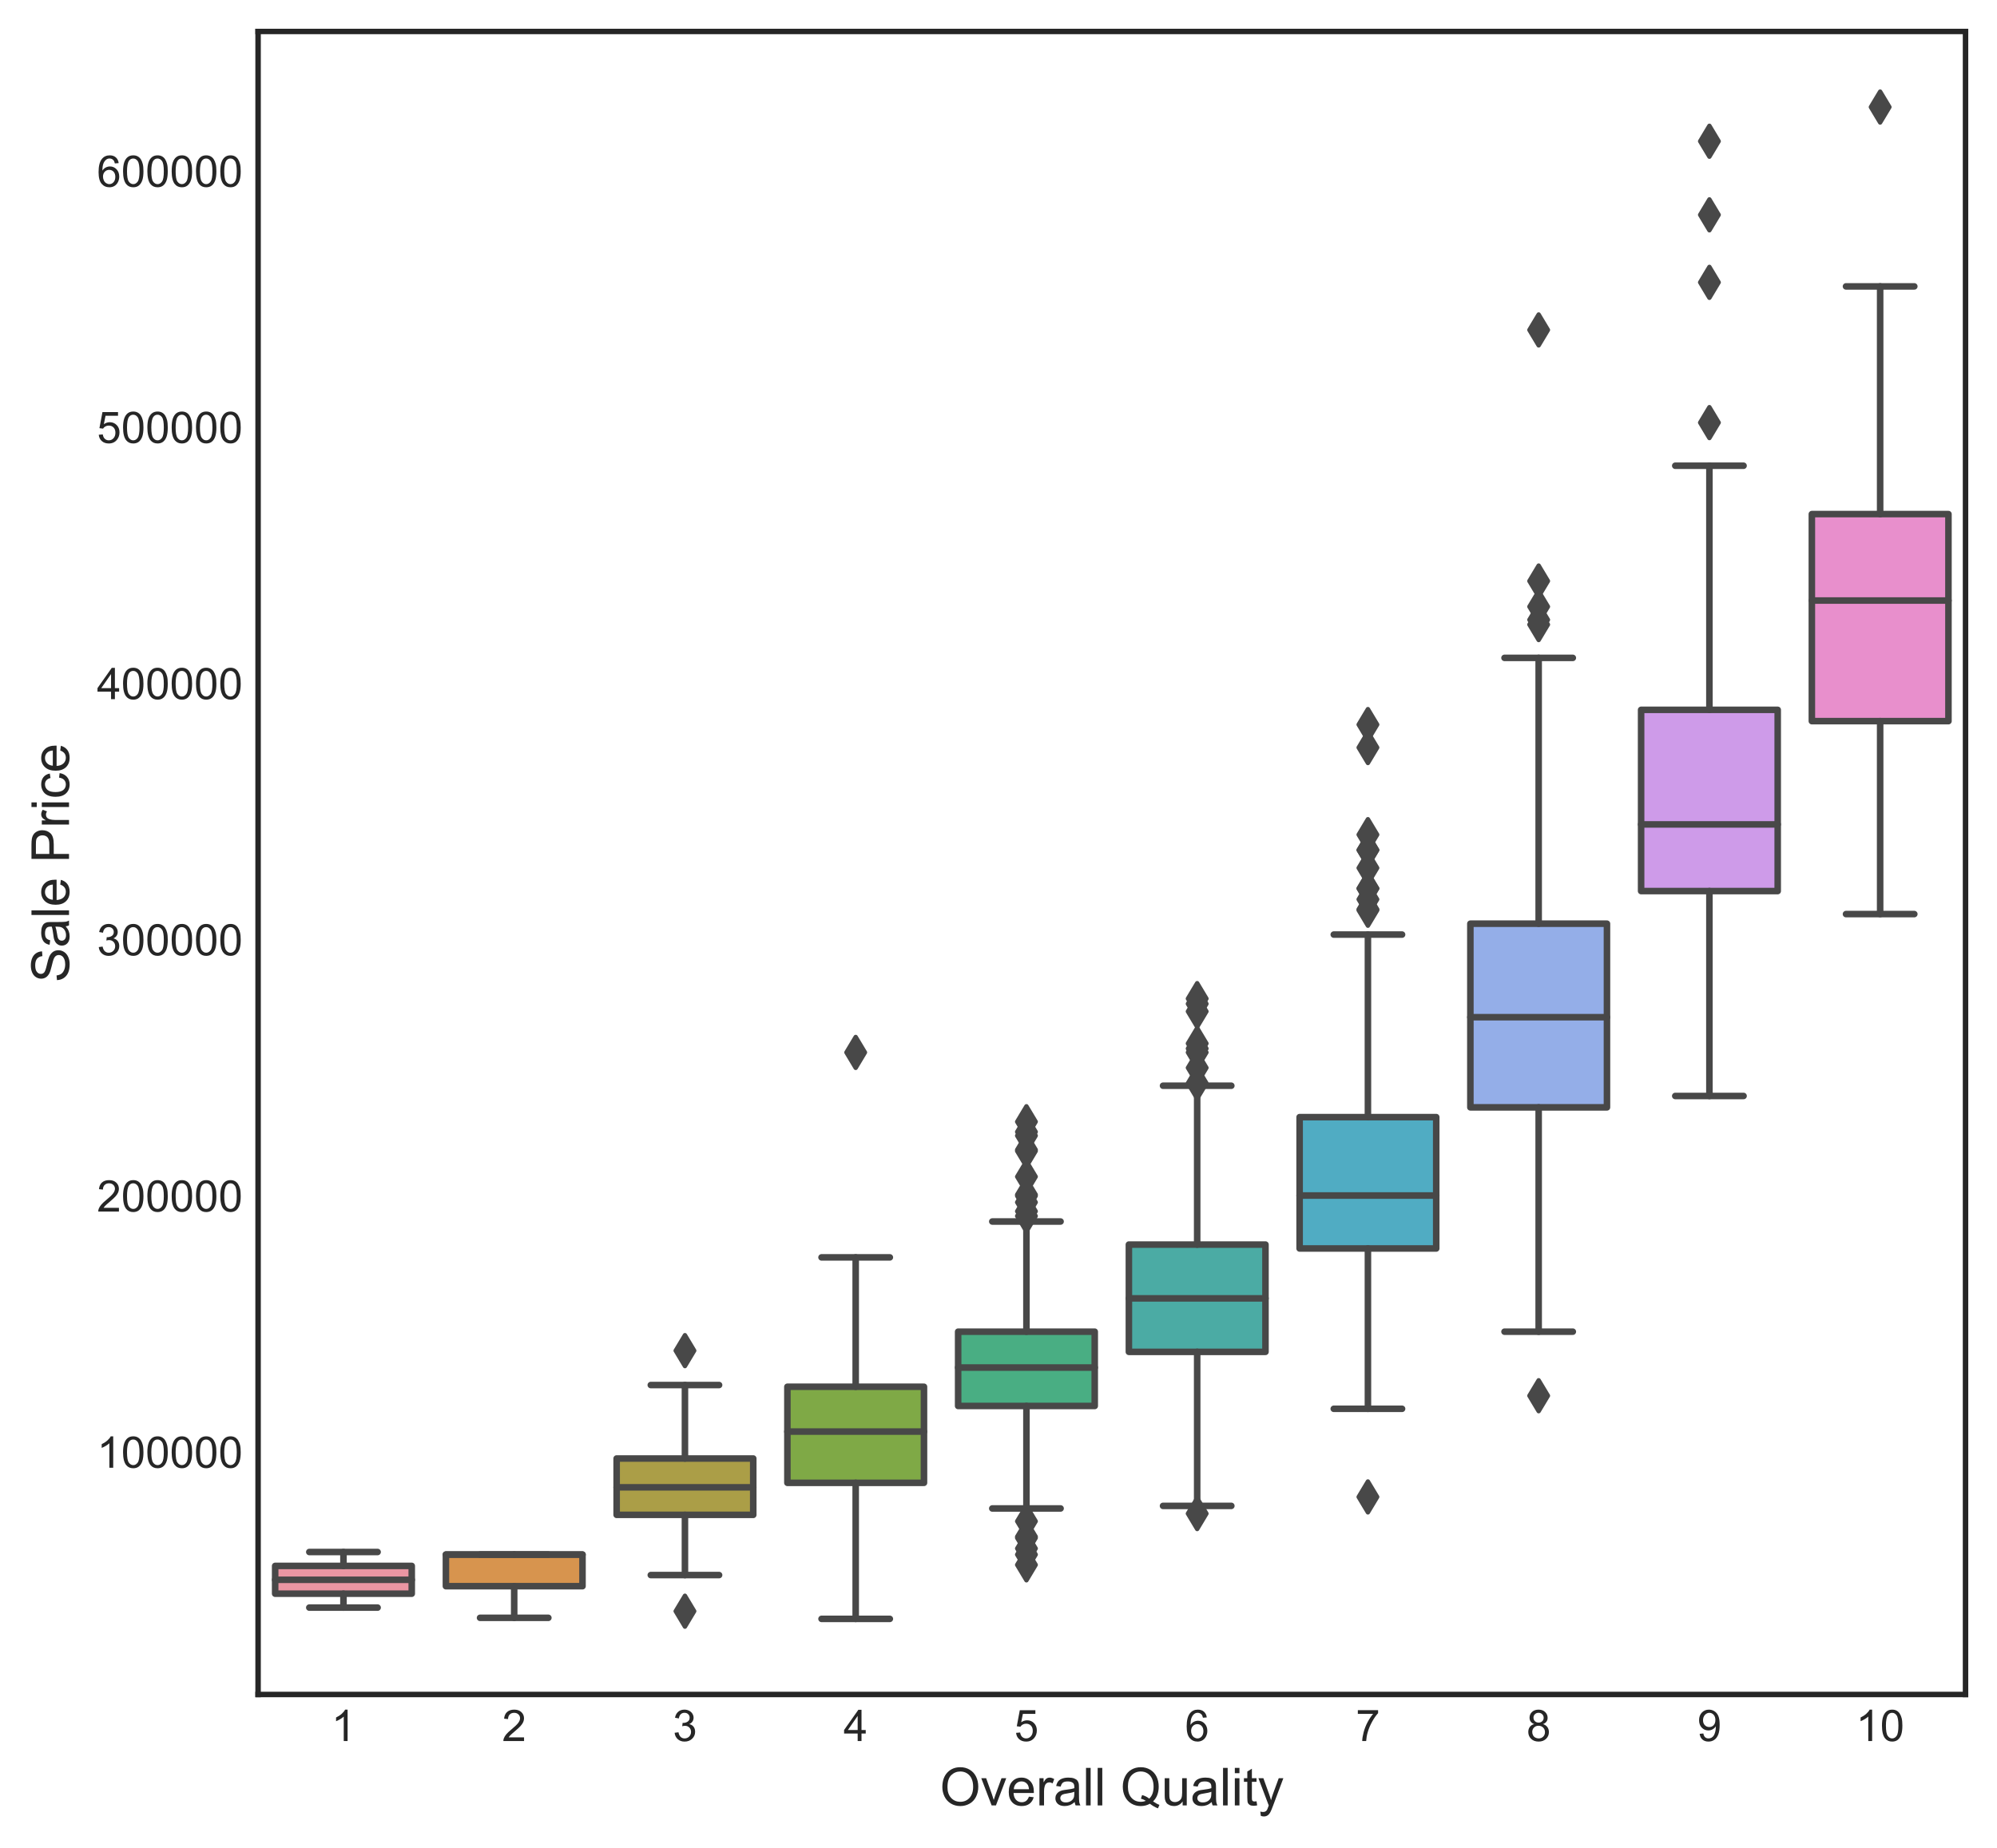 <?xml version="1.0" encoding="utf-8" standalone="no"?>
<!DOCTYPE svg PUBLIC "-//W3C//DTD SVG 1.1//EN"
  "http://www.w3.org/Graphics/SVG/1.1/DTD/svg11.dtd">
<!-- Created with matplotlib (https://matplotlib.org/) -->
<svg height="422.834pt" version="1.1" viewBox="0 0 456.84 422.834" width="456.84pt" xmlns="http://www.w3.org/2000/svg" xmlns:xlink="http://www.w3.org/1999/xlink">
 <defs>
  <style type="text/css">
*{stroke-linecap:butt;stroke-linejoin:round;}
  </style>
 </defs>
 <g id="figure_1">
  <g id="patch_1">
   <path d="M 0 422.834 
L 456.84 422.834 
L 456.84 0 
L 0 0 
z
" style="fill:#ffffff;"/>
  </g>
  <g id="axes_1">
   <g id="patch_2">
    <path d="M 59.04 387.72 
L 449.64 387.72 
L 449.64 7.2 
L 59.04 7.2 
z
" style="fill:#ffffff;"/>
   </g>
   <g id="matplotlib.axis_1">
    <g id="xtick_1">
     <g id="line2d_1"/>
     <g id="text_1">
      <!-- 1 -->
      <defs>
       <path d="M 37.25 0 
L 28.469 0 
L 28.469 56 
Q 25.297 52.984 20.141 49.953 
Q 14.984 46.922 10.891 45.406 
L 10.891 53.906 
Q 18.266 57.375 23.781 62.297 
Q 29.297 67.234 31.594 71.875 
L 37.25 71.875 
z
" id="ArialMT-49"/>
      </defs>
      <g style="fill:#262626;" transform="translate(75.79 398.378)scale(0.1 -0.1)">
       <use xlink:href="#ArialMT-49"/>
      </g>
     </g>
    </g>
    <g id="xtick_2">
     <g id="line2d_2"/>
     <g id="text_2">
      <!-- 2 -->
      <defs>
       <path d="M 50.344 8.453 
L 50.344 0 
L 3.031 0 
Q 2.938 3.172 4.047 6.109 
Q 5.859 10.938 9.828 15.625 
Q 13.812 20.312 21.344 26.469 
Q 33.016 36.031 37.109 41.625 
Q 41.219 47.219 41.219 52.203 
Q 41.219 57.422 37.469 61 
Q 33.734 64.594 27.734 64.594 
Q 21.391 64.594 17.578 60.781 
Q 13.766 56.984 13.719 50.25 
L 4.688 51.172 
Q 5.609 61.281 11.656 66.578 
Q 17.719 71.875 27.938 71.875 
Q 38.234 71.875 44.234 66.156 
Q 50.25 60.453 50.25 52 
Q 50.25 47.703 48.484 43.547 
Q 46.734 39.406 42.656 34.812 
Q 38.578 30.219 29.109 22.219 
Q 21.188 15.578 18.938 13.203 
Q 16.703 10.844 15.234 8.453 
z
" id="ArialMT-50"/>
      </defs>
      <g style="fill:#262626;" transform="translate(114.85 398.378)scale(0.1 -0.1)">
       <use xlink:href="#ArialMT-50"/>
      </g>
     </g>
    </g>
    <g id="xtick_3">
     <g id="line2d_3"/>
     <g id="text_3">
      <!-- 3 -->
      <defs>
       <path d="M 4.203 18.891 
L 12.984 20.062 
Q 14.5 12.594 18.141 9.297 
Q 21.781 6 27 6 
Q 33.203 6 37.469 10.297 
Q 41.75 14.594 41.75 20.953 
Q 41.75 27 37.797 30.922 
Q 33.844 34.859 27.734 34.859 
Q 25.25 34.859 21.531 33.891 
L 22.516 41.609 
Q 23.391 41.5 23.922 41.5 
Q 29.547 41.5 34.031 44.422 
Q 38.531 47.359 38.531 53.469 
Q 38.531 58.297 35.25 61.469 
Q 31.984 64.656 26.812 64.656 
Q 21.688 64.656 18.266 61.422 
Q 14.844 58.203 13.875 51.766 
L 5.078 53.328 
Q 6.688 62.156 12.391 67.016 
Q 18.109 71.875 26.609 71.875 
Q 32.469 71.875 37.391 69.359 
Q 42.328 66.844 44.938 62.5 
Q 47.562 58.156 47.562 53.266 
Q 47.562 48.641 45.062 44.828 
Q 42.578 41.016 37.703 38.766 
Q 44.047 37.312 47.562 32.688 
Q 51.078 28.078 51.078 21.141 
Q 51.078 11.766 44.234 5.25 
Q 37.406 -1.266 26.953 -1.266 
Q 17.531 -1.266 11.297 4.344 
Q 5.078 9.969 4.203 18.891 
z
" id="ArialMT-51"/>
      </defs>
      <g style="fill:#262626;" transform="translate(153.91 398.378)scale(0.1 -0.1)">
       <use xlink:href="#ArialMT-51"/>
      </g>
     </g>
    </g>
    <g id="xtick_4">
     <g id="line2d_4"/>
     <g id="text_4">
      <!-- 4 -->
      <defs>
       <path d="M 32.328 0 
L 32.328 17.141 
L 1.266 17.141 
L 1.266 25.203 
L 33.938 71.578 
L 41.109 71.578 
L 41.109 25.203 
L 50.781 25.203 
L 50.781 17.141 
L 41.109 17.141 
L 41.109 0 
z
M 32.328 25.203 
L 32.328 57.469 
L 9.906 25.203 
z
" id="ArialMT-52"/>
      </defs>
      <g style="fill:#262626;" transform="translate(192.97 398.378)scale(0.1 -0.1)">
       <use xlink:href="#ArialMT-52"/>
      </g>
     </g>
    </g>
    <g id="xtick_5">
     <g id="line2d_5"/>
     <g id="text_5">
      <!-- 5 -->
      <defs>
       <path d="M 4.156 18.75 
L 13.375 19.531 
Q 14.406 12.797 18.141 9.391 
Q 21.875 6 27.156 6 
Q 33.5 6 37.891 10.781 
Q 42.281 15.578 42.281 23.484 
Q 42.281 31 38.062 35.344 
Q 33.844 39.703 27 39.703 
Q 22.75 39.703 19.328 37.766 
Q 15.922 35.844 13.969 32.766 
L 5.719 33.844 
L 12.641 70.609 
L 48.25 70.609 
L 48.25 62.203 
L 19.672 62.203 
L 15.828 42.969 
Q 22.266 47.469 29.344 47.469 
Q 38.719 47.469 45.156 40.969 
Q 51.609 34.469 51.609 24.266 
Q 51.609 14.547 45.953 7.469 
Q 39.062 -1.219 27.156 -1.219 
Q 17.391 -1.219 11.203 4.25 
Q 5.031 9.719 4.156 18.75 
z
" id="ArialMT-53"/>
      </defs>
      <g style="fill:#262626;" transform="translate(232.03 398.378)scale(0.1 -0.1)">
       <use xlink:href="#ArialMT-53"/>
      </g>
     </g>
    </g>
    <g id="xtick_6">
     <g id="line2d_6"/>
     <g id="text_6">
      <!-- 6 -->
      <defs>
       <path d="M 49.75 54.047 
L 41.016 53.375 
Q 39.844 58.547 37.703 60.891 
Q 34.125 64.656 28.906 64.656 
Q 24.703 64.656 21.531 62.312 
Q 17.391 59.281 14.984 53.469 
Q 12.594 47.656 12.5 36.922 
Q 15.672 41.75 20.266 44.094 
Q 24.859 46.438 29.891 46.438 
Q 38.672 46.438 44.844 39.969 
Q 51.031 33.5 51.031 23.25 
Q 51.031 16.5 48.125 10.719 
Q 45.219 4.938 40.141 1.859 
Q 35.062 -1.219 28.609 -1.219 
Q 17.625 -1.219 10.688 6.859 
Q 3.766 14.938 3.766 33.5 
Q 3.766 54.25 11.422 63.672 
Q 18.109 71.875 29.438 71.875 
Q 37.891 71.875 43.281 67.141 
Q 48.688 62.406 49.75 54.047 
z
M 13.875 23.188 
Q 13.875 18.656 15.797 14.5 
Q 17.719 10.359 21.188 8.172 
Q 24.656 6 28.469 6 
Q 34.031 6 38.031 10.484 
Q 42.047 14.984 42.047 22.703 
Q 42.047 30.125 38.078 34.391 
Q 34.125 38.672 28.125 38.672 
Q 22.172 38.672 18.016 34.391 
Q 13.875 30.125 13.875 23.188 
z
" id="ArialMT-54"/>
      </defs>
      <g style="fill:#262626;" transform="translate(271.09 398.378)scale(0.1 -0.1)">
       <use xlink:href="#ArialMT-54"/>
      </g>
     </g>
    </g>
    <g id="xtick_7">
     <g id="line2d_7"/>
     <g id="text_7">
      <!-- 7 -->
      <defs>
       <path d="M 4.734 62.203 
L 4.734 70.656 
L 51.078 70.656 
L 51.078 63.812 
Q 44.234 56.547 37.516 44.484 
Q 30.812 32.422 27.156 19.672 
Q 24.516 10.688 23.781 0 
L 14.75 0 
Q 14.891 8.453 18.062 20.406 
Q 21.234 32.375 27.172 43.484 
Q 33.109 54.594 39.797 62.203 
z
" id="ArialMT-55"/>
      </defs>
      <g style="fill:#262626;" transform="translate(310.15 398.378)scale(0.1 -0.1)">
       <use xlink:href="#ArialMT-55"/>
      </g>
     </g>
    </g>
    <g id="xtick_8">
     <g id="line2d_8"/>
     <g id="text_8">
      <!-- 8 -->
      <defs>
       <path d="M 17.672 38.812 
Q 12.203 40.828 9.562 44.531 
Q 6.938 48.25 6.938 53.422 
Q 6.938 61.234 12.547 66.547 
Q 18.172 71.875 27.484 71.875 
Q 36.859 71.875 42.578 66.422 
Q 48.297 60.984 48.297 53.172 
Q 48.297 48.188 45.672 44.5 
Q 43.062 40.828 37.75 38.812 
Q 44.344 36.672 47.781 31.875 
Q 51.219 27.094 51.219 20.453 
Q 51.219 11.281 44.719 5.031 
Q 38.234 -1.219 27.641 -1.219 
Q 17.047 -1.219 10.547 5.047 
Q 4.047 11.328 4.047 20.703 
Q 4.047 27.688 7.594 32.391 
Q 11.141 37.109 17.672 38.812 
z
M 15.922 53.719 
Q 15.922 48.641 19.188 45.406 
Q 22.469 42.188 27.688 42.188 
Q 32.766 42.188 36.016 45.375 
Q 39.266 48.578 39.266 53.219 
Q 39.266 58.062 35.906 61.359 
Q 32.562 64.656 27.594 64.656 
Q 22.562 64.656 19.234 61.422 
Q 15.922 58.203 15.922 53.719 
z
M 13.094 20.656 
Q 13.094 16.891 14.875 13.375 
Q 16.656 9.859 20.172 7.922 
Q 23.688 6 27.734 6 
Q 34.031 6 38.125 10.047 
Q 42.234 14.109 42.234 20.359 
Q 42.234 26.703 38.016 30.859 
Q 33.797 35.016 27.438 35.016 
Q 21.234 35.016 17.156 30.906 
Q 13.094 26.812 13.094 20.656 
z
" id="ArialMT-56"/>
      </defs>
      <g style="fill:#262626;" transform="translate(349.21 398.378)scale(0.1 -0.1)">
       <use xlink:href="#ArialMT-56"/>
      </g>
     </g>
    </g>
    <g id="xtick_9">
     <g id="line2d_9"/>
     <g id="text_9">
      <!-- 9 -->
      <defs>
       <path d="M 5.469 16.547 
L 13.922 17.328 
Q 14.984 11.375 18.016 8.688 
Q 21.047 6 25.781 6 
Q 29.828 6 32.875 7.859 
Q 35.938 9.719 37.891 12.812 
Q 39.844 15.922 41.156 21.188 
Q 42.484 26.469 42.484 31.938 
Q 42.484 32.516 42.438 33.688 
Q 39.797 29.5 35.234 26.875 
Q 30.672 24.266 25.344 24.266 
Q 16.453 24.266 10.297 30.703 
Q 4.156 37.156 4.156 47.703 
Q 4.156 58.594 10.578 65.234 
Q 17 71.875 26.656 71.875 
Q 33.641 71.875 39.422 68.109 
Q 45.219 64.359 48.219 57.391 
Q 51.219 50.438 51.219 37.25 
Q 51.219 23.531 48.234 15.406 
Q 45.266 7.281 39.375 3.031 
Q 33.5 -1.219 25.594 -1.219 
Q 17.188 -1.219 11.859 3.438 
Q 6.547 8.109 5.469 16.547 
z
M 41.453 48.141 
Q 41.453 55.719 37.422 60.156 
Q 33.406 64.594 27.734 64.594 
Q 21.875 64.594 17.531 59.812 
Q 13.188 55.031 13.188 47.406 
Q 13.188 40.578 17.312 36.297 
Q 21.438 32.031 27.484 32.031 
Q 33.594 32.031 37.516 36.297 
Q 41.453 40.578 41.453 48.141 
z
" id="ArialMT-57"/>
      </defs>
      <g style="fill:#262626;" transform="translate(388.27 398.378)scale(0.1 -0.1)">
       <use xlink:href="#ArialMT-57"/>
      </g>
     </g>
    </g>
    <g id="xtick_10">
     <g id="line2d_10"/>
     <g id="text_10">
      <!-- 10 -->
      <defs>
       <path d="M 4.156 35.297 
Q 4.156 48 6.766 55.734 
Q 9.375 63.484 14.516 67.672 
Q 19.672 71.875 27.484 71.875 
Q 33.25 71.875 37.594 69.547 
Q 41.938 67.234 44.766 62.859 
Q 47.609 58.5 49.219 52.219 
Q 50.828 45.953 50.828 35.297 
Q 50.828 22.703 48.234 14.969 
Q 45.656 7.234 40.5 3 
Q 35.359 -1.219 27.484 -1.219 
Q 17.141 -1.219 11.234 6.203 
Q 4.156 15.141 4.156 35.297 
z
M 13.188 35.297 
Q 13.188 17.672 17.312 11.828 
Q 21.438 6 27.484 6 
Q 33.547 6 37.672 11.859 
Q 41.797 17.719 41.797 35.297 
Q 41.797 52.984 37.672 58.781 
Q 33.547 64.594 27.391 64.594 
Q 21.344 64.594 17.719 59.469 
Q 13.188 52.938 13.188 35.297 
z
" id="ArialMT-48"/>
      </defs>
      <g style="fill:#262626;" transform="translate(424.549 398.378)scale(0.1 -0.1)">
       <use xlink:href="#ArialMT-49"/>
       <use x="55.615" xlink:href="#ArialMT-48"/>
      </g>
     </g>
    </g>
    <g id="text_11">
     <!-- Overall Quality -->
     <defs>
      <path d="M 4.828 34.859 
Q 4.828 52.688 14.391 62.766 
Q 23.969 72.859 39.109 72.859 
Q 49.031 72.859 56.984 68.109 
Q 64.938 63.375 69.109 54.906 
Q 73.297 46.438 73.297 35.688 
Q 73.297 24.812 68.891 16.219 
Q 64.5 7.625 56.438 3.203 
Q 48.391 -1.219 39.062 -1.219 
Q 28.953 -1.219 20.984 3.656 
Q 13.031 8.547 8.922 16.984 
Q 4.828 25.438 4.828 34.859 
z
M 14.594 34.719 
Q 14.594 21.781 21.547 14.328 
Q 28.516 6.891 39.016 6.891 
Q 49.703 6.891 56.609 14.406 
Q 63.531 21.922 63.531 35.75 
Q 63.531 44.484 60.578 51 
Q 57.625 57.516 51.922 61.109 
Q 46.234 64.703 39.156 64.703 
Q 29.109 64.703 21.844 57.781 
Q 14.594 50.875 14.594 34.719 
z
" id="ArialMT-79"/>
      <path d="M 21 0 
L 1.266 51.859 
L 10.547 51.859 
L 21.688 20.797 
Q 23.484 15.766 25 10.359 
Q 26.172 14.453 28.266 20.219 
L 39.797 51.859 
L 48.828 51.859 
L 29.203 0 
z
" id="ArialMT-118"/>
      <path d="M 42.094 16.703 
L 51.172 15.578 
Q 49.031 7.625 43.219 3.219 
Q 37.406 -1.172 28.375 -1.172 
Q 17 -1.172 10.328 5.828 
Q 3.656 12.844 3.656 25.484 
Q 3.656 38.578 10.391 45.797 
Q 17.141 53.031 27.875 53.031 
Q 38.281 53.031 44.875 45.953 
Q 51.469 38.875 51.469 26.031 
Q 51.469 25.25 51.422 23.688 
L 12.75 23.688 
Q 13.234 15.141 17.578 10.594 
Q 21.922 6.062 28.422 6.062 
Q 33.25 6.062 36.672 8.594 
Q 40.094 11.141 42.094 16.703 
z
M 13.234 30.906 
L 42.188 30.906 
Q 41.609 37.453 38.875 40.719 
Q 34.672 45.797 27.984 45.797 
Q 21.922 45.797 17.797 41.75 
Q 13.672 37.703 13.234 30.906 
z
" id="ArialMT-101"/>
      <path d="M 6.5 0 
L 6.5 51.859 
L 14.406 51.859 
L 14.406 44 
Q 17.438 49.516 20 51.266 
Q 22.562 53.031 25.641 53.031 
Q 30.078 53.031 34.672 50.203 
L 31.641 42.047 
Q 28.422 43.953 25.203 43.953 
Q 22.312 43.953 20.016 42.219 
Q 17.719 40.484 16.75 37.406 
Q 15.281 32.719 15.281 27.156 
L 15.281 0 
z
" id="ArialMT-114"/>
      <path d="M 40.438 6.391 
Q 35.547 2.25 31.031 0.531 
Q 26.516 -1.172 21.344 -1.172 
Q 12.797 -1.172 8.203 3 
Q 3.609 7.172 3.609 13.672 
Q 3.609 17.484 5.344 20.625 
Q 7.078 23.781 9.891 25.688 
Q 12.703 27.594 16.219 28.562 
Q 18.797 29.25 24.031 29.891 
Q 34.672 31.156 39.703 32.906 
Q 39.75 34.719 39.75 35.203 
Q 39.75 40.578 37.25 42.781 
Q 33.891 45.75 27.25 45.75 
Q 21.047 45.75 18.094 43.578 
Q 15.141 41.406 13.719 35.891 
L 5.125 37.062 
Q 6.297 42.578 8.984 45.969 
Q 11.672 49.359 16.75 51.188 
Q 21.828 53.031 28.516 53.031 
Q 35.156 53.031 39.297 51.469 
Q 43.453 49.906 45.406 47.531 
Q 47.359 45.172 48.141 41.547 
Q 48.578 39.312 48.578 33.453 
L 48.578 21.734 
Q 48.578 9.469 49.141 6.219 
Q 49.703 2.984 51.375 0 
L 42.188 0 
Q 40.828 2.734 40.438 6.391 
z
M 39.703 26.031 
Q 34.906 24.078 25.344 22.703 
Q 19.922 21.922 17.672 20.938 
Q 15.438 19.969 14.203 18.094 
Q 12.984 16.219 12.984 13.922 
Q 12.984 10.406 15.641 8.062 
Q 18.312 5.719 23.438 5.719 
Q 28.516 5.719 32.469 7.938 
Q 36.422 10.156 38.281 14.016 
Q 39.703 17 39.703 22.797 
z
" id="ArialMT-97"/>
      <path d="M 6.391 0 
L 6.391 71.578 
L 15.188 71.578 
L 15.188 0 
z
" id="ArialMT-108"/>
      <path id="ArialMT-32"/>
      <path d="M 61.969 7.672 
Q 68.562 3.125 74.125 1.031 
L 71.344 -5.562 
Q 63.625 -2.781 55.953 3.219 
Q 48 -1.219 38.375 -1.219 
Q 28.656 -1.219 20.75 3.469 
Q 12.844 8.156 8.562 16.641 
Q 4.297 25.141 4.297 35.797 
Q 4.297 46.391 8.594 55.078 
Q 12.891 63.766 20.828 68.312 
Q 28.766 72.859 38.578 72.859 
Q 48.484 72.859 56.438 68.141 
Q 64.406 63.422 68.578 54.953 
Q 72.75 46.484 72.75 35.844 
Q 72.75 27 70.062 19.938 
Q 67.391 12.891 61.969 7.672 
z
M 41.109 19.781 
Q 49.312 17.484 54.641 12.938 
Q 62.984 20.562 62.984 35.844 
Q 62.984 44.531 60.031 51.016 
Q 57.078 57.516 51.391 61.109 
Q 45.703 64.703 38.625 64.703 
Q 28.031 64.703 21.047 57.453 
Q 14.062 50.203 14.062 35.797 
Q 14.062 21.828 20.969 14.359 
Q 27.875 6.891 38.625 6.891 
Q 43.703 6.891 48.188 8.797 
Q 43.75 11.672 38.812 12.891 
z
" id="ArialMT-81"/>
      <path d="M 40.578 0 
L 40.578 7.625 
Q 34.516 -1.172 24.125 -1.172 
Q 19.531 -1.172 15.547 0.578 
Q 11.578 2.344 9.641 5 
Q 7.719 7.672 6.938 11.531 
Q 6.391 14.109 6.391 19.734 
L 6.391 51.859 
L 15.188 51.859 
L 15.188 23.094 
Q 15.188 16.219 15.719 13.812 
Q 16.547 10.359 19.234 8.375 
Q 21.922 6.391 25.875 6.391 
Q 29.828 6.391 33.297 8.422 
Q 36.766 10.453 38.203 13.938 
Q 39.656 17.438 39.656 24.078 
L 39.656 51.859 
L 48.438 51.859 
L 48.438 0 
z
" id="ArialMT-117"/>
      <path d="M 6.641 61.469 
L 6.641 71.578 
L 15.438 71.578 
L 15.438 61.469 
z
M 6.641 0 
L 6.641 51.859 
L 15.438 51.859 
L 15.438 0 
z
" id="ArialMT-105"/>
      <path d="M 25.781 7.859 
L 27.047 0.094 
Q 23.344 -0.688 20.406 -0.688 
Q 15.625 -0.688 12.984 0.828 
Q 10.359 2.344 9.281 4.812 
Q 8.203 7.281 8.203 15.188 
L 8.203 45.016 
L 1.766 45.016 
L 1.766 51.859 
L 8.203 51.859 
L 8.203 64.703 
L 16.938 69.969 
L 16.938 51.859 
L 25.781 51.859 
L 25.781 45.016 
L 16.938 45.016 
L 16.938 14.703 
Q 16.938 10.938 17.406 9.859 
Q 17.875 8.797 18.922 8.156 
Q 19.969 7.516 21.922 7.516 
Q 23.391 7.516 25.781 7.859 
z
" id="ArialMT-116"/>
      <path d="M 6.203 -19.969 
L 5.219 -11.719 
Q 8.109 -12.5 10.25 -12.5 
Q 13.188 -12.5 14.938 -11.516 
Q 16.703 -10.547 17.828 -8.797 
Q 18.656 -7.469 20.516 -2.25 
Q 20.75 -1.516 21.297 -0.094 
L 1.609 51.859 
L 11.078 51.859 
L 21.875 21.828 
Q 23.969 16.109 25.641 9.812 
Q 27.156 15.875 29.25 21.625 
L 40.328 51.859 
L 49.125 51.859 
L 29.391 -0.875 
Q 26.219 -9.422 24.469 -12.641 
Q 22.125 -17 19.094 -19.016 
Q 16.062 -21.047 11.859 -21.047 
Q 9.328 -21.047 6.203 -19.969 
z
" id="ArialMT-121"/>
     </defs>
     <g style="fill:#262626;" transform="translate(214.996 413.108)scale(0.12 -0.12)">
      <use xlink:href="#ArialMT-79"/>
      <use x="77.783" xlink:href="#ArialMT-118"/>
      <use x="127.783" xlink:href="#ArialMT-101"/>
      <use x="183.398" xlink:href="#ArialMT-114"/>
      <use x="216.699" xlink:href="#ArialMT-97"/>
      <use x="272.314" xlink:href="#ArialMT-108"/>
      <use x="294.531" xlink:href="#ArialMT-108"/>
      <use x="316.748" xlink:href="#ArialMT-32"/>
      <use x="344.531" xlink:href="#ArialMT-81"/>
      <use x="422.314" xlink:href="#ArialMT-117"/>
      <use x="477.93" xlink:href="#ArialMT-97"/>
      <use x="533.545" xlink:href="#ArialMT-108"/>
      <use x="555.762" xlink:href="#ArialMT-105"/>
      <use x="577.979" xlink:href="#ArialMT-116"/>
      <use x="605.762" xlink:href="#ArialMT-121"/>
     </g>
    </g>
   </g>
   <g id="matplotlib.axis_2">
    <g id="ytick_1">
     <g id="line2d_11"/>
     <g id="text_12">
      <!-- 100000 -->
      <g style="fill:#262626;" transform="translate(22.174 335.84)scale(0.1 -0.1)">
       <use xlink:href="#ArialMT-49"/>
       <use x="55.615" xlink:href="#ArialMT-48"/>
       <use x="111.23" xlink:href="#ArialMT-48"/>
       <use x="166.846" xlink:href="#ArialMT-48"/>
       <use x="222.461" xlink:href="#ArialMT-48"/>
       <use x="278.076" xlink:href="#ArialMT-48"/>
      </g>
     </g>
    </g>
    <g id="ytick_2">
     <g id="line2d_12"/>
     <g id="text_13">
      <!-- 200000 -->
      <g style="fill:#262626;" transform="translate(22.174 277.218)scale(0.1 -0.1)">
       <use xlink:href="#ArialMT-50"/>
       <use x="55.615" xlink:href="#ArialMT-48"/>
       <use x="111.23" xlink:href="#ArialMT-48"/>
       <use x="166.846" xlink:href="#ArialMT-48"/>
       <use x="222.461" xlink:href="#ArialMT-48"/>
       <use x="278.076" xlink:href="#ArialMT-48"/>
      </g>
     </g>
    </g>
    <g id="ytick_3">
     <g id="line2d_13"/>
     <g id="text_14">
      <!-- 300000 -->
      <g style="fill:#262626;" transform="translate(22.174 218.596)scale(0.1 -0.1)">
       <use xlink:href="#ArialMT-51"/>
       <use x="55.615" xlink:href="#ArialMT-48"/>
       <use x="111.23" xlink:href="#ArialMT-48"/>
       <use x="166.846" xlink:href="#ArialMT-48"/>
       <use x="222.461" xlink:href="#ArialMT-48"/>
       <use x="278.076" xlink:href="#ArialMT-48"/>
      </g>
     </g>
    </g>
    <g id="ytick_4">
     <g id="line2d_14"/>
     <g id="text_15">
      <!-- 400000 -->
      <g style="fill:#262626;" transform="translate(22.174 159.974)scale(0.1 -0.1)">
       <use xlink:href="#ArialMT-52"/>
       <use x="55.615" xlink:href="#ArialMT-48"/>
       <use x="111.23" xlink:href="#ArialMT-48"/>
       <use x="166.846" xlink:href="#ArialMT-48"/>
       <use x="222.461" xlink:href="#ArialMT-48"/>
       <use x="278.076" xlink:href="#ArialMT-48"/>
      </g>
     </g>
    </g>
    <g id="ytick_5">
     <g id="line2d_15"/>
     <g id="text_16">
      <!-- 500000 -->
      <g style="fill:#262626;" transform="translate(22.174 101.353)scale(0.1 -0.1)">
       <use xlink:href="#ArialMT-53"/>
       <use x="55.615" xlink:href="#ArialMT-48"/>
       <use x="111.23" xlink:href="#ArialMT-48"/>
       <use x="166.846" xlink:href="#ArialMT-48"/>
       <use x="222.461" xlink:href="#ArialMT-48"/>
       <use x="278.076" xlink:href="#ArialMT-48"/>
      </g>
     </g>
    </g>
    <g id="ytick_6">
     <g id="line2d_16"/>
     <g id="text_17">
      <!-- 600000 -->
      <g style="fill:#262626;" transform="translate(22.174 42.731)scale(0.1 -0.1)">
       <use xlink:href="#ArialMT-54"/>
       <use x="55.615" xlink:href="#ArialMT-48"/>
       <use x="111.23" xlink:href="#ArialMT-48"/>
       <use x="166.846" xlink:href="#ArialMT-48"/>
       <use x="222.461" xlink:href="#ArialMT-48"/>
       <use x="278.076" xlink:href="#ArialMT-48"/>
      </g>
     </g>
    </g>
    <g id="text_18">
     <!-- Sale Price -->
     <defs>
      <path d="M 4.5 23 
L 13.422 23.781 
Q 14.062 18.406 16.375 14.969 
Q 18.703 11.531 23.578 9.406 
Q 28.469 7.281 34.578 7.281 
Q 39.984 7.281 44.141 8.891 
Q 48.297 10.5 50.312 13.297 
Q 52.344 16.109 52.344 19.438 
Q 52.344 22.797 50.391 25.312 
Q 48.438 27.828 43.953 29.547 
Q 41.062 30.672 31.203 33.031 
Q 21.344 35.406 17.391 37.5 
Q 12.25 40.188 9.734 44.156 
Q 7.234 48.141 7.234 53.078 
Q 7.234 58.5 10.297 63.203 
Q 13.375 67.922 19.281 70.359 
Q 25.203 72.797 32.422 72.797 
Q 40.375 72.797 46.453 70.234 
Q 52.547 67.672 55.812 62.688 
Q 59.078 57.719 59.328 51.422 
L 50.25 50.734 
Q 49.516 57.516 45.281 60.984 
Q 41.062 64.453 32.812 64.453 
Q 24.219 64.453 20.281 61.297 
Q 16.359 58.156 16.359 53.719 
Q 16.359 49.859 19.141 47.359 
Q 21.875 44.875 33.422 42.266 
Q 44.969 39.656 49.266 37.703 
Q 55.516 34.812 58.484 30.391 
Q 61.469 25.984 61.469 20.219 
Q 61.469 14.5 58.203 9.438 
Q 54.938 4.391 48.797 1.578 
Q 42.672 -1.219 35.016 -1.219 
Q 25.297 -1.219 18.719 1.609 
Q 12.156 4.438 8.422 10.125 
Q 4.688 15.828 4.5 23 
z
" id="ArialMT-83"/>
      <path d="M 7.719 0 
L 7.719 71.578 
L 34.719 71.578 
Q 41.844 71.578 45.609 70.906 
Q 50.875 70.016 54.438 67.547 
Q 58.016 65.094 60.188 60.641 
Q 62.359 56.203 62.359 50.875 
Q 62.359 41.75 56.547 35.422 
Q 50.734 29.109 35.547 29.109 
L 17.188 29.109 
L 17.188 0 
z
M 17.188 37.547 
L 35.688 37.547 
Q 44.875 37.547 48.734 40.969 
Q 52.594 44.391 52.594 50.594 
Q 52.594 55.078 50.312 58.266 
Q 48.047 61.469 44.344 62.5 
Q 41.938 63.141 35.5 63.141 
L 17.188 63.141 
z
" id="ArialMT-80"/>
      <path d="M 40.438 19 
L 49.078 17.875 
Q 47.656 8.938 41.812 3.875 
Q 35.984 -1.172 27.484 -1.172 
Q 16.844 -1.172 10.375 5.781 
Q 3.906 12.75 3.906 25.734 
Q 3.906 34.125 6.688 40.422 
Q 9.469 46.734 15.156 49.875 
Q 20.844 53.031 27.547 53.031 
Q 35.984 53.031 41.359 48.75 
Q 46.734 44.484 48.25 36.625 
L 39.703 35.297 
Q 38.484 40.531 35.375 43.156 
Q 32.281 45.797 27.875 45.797 
Q 21.234 45.797 17.078 41.031 
Q 12.938 36.281 12.938 25.984 
Q 12.938 15.531 16.938 10.797 
Q 20.953 6.062 27.391 6.062 
Q 32.562 6.062 36.031 9.234 
Q 39.5 12.406 40.438 19 
z
" id="ArialMT-99"/>
     </defs>
     <g style="fill:#262626;" transform="translate(15.789 224.805)rotate(-90)scale(0.12 -0.12)">
      <use xlink:href="#ArialMT-83"/>
      <use x="66.699" xlink:href="#ArialMT-97"/>
      <use x="122.314" xlink:href="#ArialMT-108"/>
      <use x="144.531" xlink:href="#ArialMT-101"/>
      <use x="200.146" xlink:href="#ArialMT-32"/>
      <use x="227.93" xlink:href="#ArialMT-80"/>
      <use x="294.629" xlink:href="#ArialMT-114"/>
      <use x="327.93" xlink:href="#ArialMT-105"/>
      <use x="350.146" xlink:href="#ArialMT-99"/>
      <use x="400.146" xlink:href="#ArialMT-101"/>
     </g>
    </g>
   </g>
   <g id="patch_3">
    <path clip-path="url(#pe3955127f5)" d="M 62.946 364.664 
L 94.194 364.664 
L 94.194 358.304 
L 62.946 358.304 
L 62.946 364.664 
z
" style="fill:#ea96a3;stroke:#484848;stroke-linejoin:miter;stroke-width:1.5;"/>
   </g>
   <g id="patch_4">
    <path clip-path="url(#pe3955127f5)" d="M 102.006 362.946 
L 133.254 362.946 
L 133.254 355.71 
L 102.006 355.71 
L 102.006 362.946 
z
" style="fill:#d7944e;stroke:#484848;stroke-linejoin:miter;stroke-width:1.5;"/>
   </g>
   <g id="patch_5">
    <path clip-path="url(#pe3955127f5)" d="M 141.066 346.623 
L 172.314 346.623 
L 172.314 333.726 
L 141.066 333.726 
L 141.066 346.623 
z
" style="fill:#ab9e47;stroke:#484848;stroke-linejoin:miter;stroke-width:1.5;"/>
   </g>
   <g id="patch_6">
    <path clip-path="url(#pe3955127f5)" d="M 180.126 339.295 
L 211.374 339.295 
L 211.374 317.312 
L 180.126 317.312 
L 180.126 339.295 
z
" style="fill:#7fa946;stroke:#484848;stroke-linejoin:miter;stroke-width:1.5;"/>
   </g>
   <g id="patch_7">
    <path clip-path="url(#pe3955127f5)" d="M 219.186 321.709 
L 250.434 321.709 
L 250.434 304.709 
L 219.186 304.709 
L 219.186 321.709 
z
" style="fill:#49ae83;stroke:#484848;stroke-linejoin:miter;stroke-width:1.5;"/>
   </g>
   <g id="patch_8">
    <path clip-path="url(#pe3955127f5)" d="M 258.246 309.325 
L 289.494 309.325 
L 289.494 284.777 
L 258.246 284.777 
L 258.246 309.325 
z
" style="fill:#4baba4;stroke:#484848;stroke-linejoin:miter;stroke-width:1.5;"/>
   </g>
   <g id="patch_9">
    <path clip-path="url(#pe3955127f5)" d="M 297.306 285.674 
L 328.554 285.674 
L 328.554 255.613 
L 297.306 255.613 
L 297.306 285.674 
z
" style="fill:#50acc3;stroke:#484848;stroke-linejoin:miter;stroke-width:1.5;"/>
   </g>
   <g id="patch_10">
    <path clip-path="url(#pe3955127f5)" d="M 336.366 253.381 
L 367.614 253.381 
L 367.614 211.353 
L 336.366 211.353 
L 336.366 253.381 
z
" style="fill:#94aee8;stroke:#484848;stroke-linejoin:miter;stroke-width:1.5;"/>
   </g>
   <g id="patch_11">
    <path clip-path="url(#pe3955127f5)" d="M 375.426 203.891 
L 406.674 203.891 
L 406.674 162.424 
L 375.426 162.424 
L 375.426 203.891 
z
" style="fill:#ce9be9;stroke:#484848;stroke-linejoin:miter;stroke-width:1.5;"/>
   </g>
   <g id="patch_12">
    <path clip-path="url(#pe3955127f5)" d="M 414.486 165.006 
L 445.734 165.006 
L 445.734 117.632 
L 414.486 117.632 
L 414.486 165.006 
z
" style="fill:#e88fcc;stroke:#484848;stroke-linejoin:miter;stroke-width:1.5;"/>
   </g>
   <g id="line2d_17">
    <path clip-path="url(#pe3955127f5)" d="M 78.57 364.664 
L 78.57 367.844 
" style="fill:none;stroke:#484848;stroke-linecap:round;stroke-width:1.5;"/>
   </g>
   <g id="line2d_18">
    <path clip-path="url(#pe3955127f5)" d="M 78.57 358.304 
L 78.57 355.123 
" style="fill:none;stroke:#484848;stroke-linecap:round;stroke-width:1.5;"/>
   </g>
   <g id="line2d_19">
    <path clip-path="url(#pe3955127f5)" d="M 70.758 367.844 
L 86.382 367.844 
" style="fill:none;stroke:#484848;stroke-linecap:round;stroke-width:1.5;"/>
   </g>
   <g id="line2d_20">
    <path clip-path="url(#pe3955127f5)" d="M 70.758 355.123 
L 86.382 355.123 
" style="fill:none;stroke:#484848;stroke-linecap:round;stroke-width:1.5;"/>
   </g>
   <g id="line2d_21"/>
   <g id="line2d_22">
    <path clip-path="url(#pe3955127f5)" d="M 117.63 362.946 
L 117.63 370.183 
" style="fill:none;stroke:#484848;stroke-linecap:round;stroke-width:1.5;"/>
   </g>
   <g id="line2d_23">
    <path clip-path="url(#pe3955127f5)" d="M 117.63 355.71 
L 117.63 355.71 
" style="fill:none;stroke:#484848;stroke-linecap:round;stroke-width:1.5;"/>
   </g>
   <g id="line2d_24">
    <path clip-path="url(#pe3955127f5)" d="M 109.818 370.183 
L 125.442 370.183 
" style="fill:none;stroke:#484848;stroke-linecap:round;stroke-width:1.5;"/>
   </g>
   <g id="line2d_25">
    <path clip-path="url(#pe3955127f5)" d="M 109.818 355.71 
L 125.442 355.71 
" style="fill:none;stroke:#484848;stroke-linecap:round;stroke-width:1.5;"/>
   </g>
   <g id="line2d_26"/>
   <g id="line2d_27">
    <path clip-path="url(#pe3955127f5)" d="M 156.69 346.623 
L 156.69 360.399 
" style="fill:none;stroke:#484848;stroke-linecap:round;stroke-width:1.5;"/>
   </g>
   <g id="line2d_28">
    <path clip-path="url(#pe3955127f5)" d="M 156.69 333.726 
L 156.69 316.917 
" style="fill:none;stroke:#484848;stroke-linecap:round;stroke-width:1.5;"/>
   </g>
   <g id="line2d_29">
    <path clip-path="url(#pe3955127f5)" d="M 148.878 360.399 
L 164.502 360.399 
" style="fill:none;stroke:#484848;stroke-linecap:round;stroke-width:1.5;"/>
   </g>
   <g id="line2d_30">
    <path clip-path="url(#pe3955127f5)" d="M 148.878 316.917 
L 164.502 316.917 
" style="fill:none;stroke:#484848;stroke-linecap:round;stroke-width:1.5;"/>
   </g>
   <g id="line2d_31">
    <defs>
     <path d="M -0 3.536 
L 2.121 0 
L -0 -3.536 
L -2.121 -0 
z
" id="mecf155c061" style="stroke:#484848;stroke-linejoin:miter;"/>
    </defs>
    <g clip-path="url(#pe3955127f5)">
     <use style="fill:#484848;stroke:#484848;stroke-linejoin:miter;" x="156.69" xlink:href="#mecf155c061" y="368.665"/>
     <use style="fill:#484848;stroke:#484848;stroke-linejoin:miter;" x="156.69" xlink:href="#mecf155c061" y="309.047"/>
    </g>
   </g>
   <g id="line2d_32">
    <path clip-path="url(#pe3955127f5)" d="M 195.75 339.295 
L 195.75 370.424 
" style="fill:none;stroke:#484848;stroke-linecap:round;stroke-width:1.5;"/>
   </g>
   <g id="line2d_33">
    <path clip-path="url(#pe3955127f5)" d="M 195.75 317.312 
L 195.75 287.708 
" style="fill:none;stroke:#484848;stroke-linecap:round;stroke-width:1.5;"/>
   </g>
   <g id="line2d_34">
    <path clip-path="url(#pe3955127f5)" d="M 187.938 370.424 
L 203.562 370.424 
" style="fill:none;stroke:#484848;stroke-linecap:round;stroke-width:1.5;"/>
   </g>
   <g id="line2d_35">
    <path clip-path="url(#pe3955127f5)" d="M 187.938 287.708 
L 203.562 287.708 
" style="fill:none;stroke:#484848;stroke-linecap:round;stroke-width:1.5;"/>
   </g>
   <g id="line2d_36">
    <g clip-path="url(#pe3955127f5)">
     <use style="fill:#484848;stroke:#484848;stroke-linejoin:miter;" x="195.75" xlink:href="#mecf155c061" y="240.811"/>
    </g>
   </g>
   <g id="line2d_37">
    <path clip-path="url(#pe3955127f5)" d="M 234.81 321.709 
L 234.81 345.158 
" style="fill:none;stroke:#484848;stroke-linecap:round;stroke-width:1.5;"/>
   </g>
   <g id="line2d_38">
    <path clip-path="url(#pe3955127f5)" d="M 234.81 304.709 
L 234.81 279.501 
" style="fill:none;stroke:#484848;stroke-linecap:round;stroke-width:1.5;"/>
   </g>
   <g id="line2d_39">
    <path clip-path="url(#pe3955127f5)" d="M 226.998 345.158 
L 242.622 345.158 
" style="fill:none;stroke:#484848;stroke-linecap:round;stroke-width:1.5;"/>
   </g>
   <g id="line2d_40">
    <path clip-path="url(#pe3955127f5)" d="M 226.998 279.501 
L 242.622 279.501 
" style="fill:none;stroke:#484848;stroke-linecap:round;stroke-width:1.5;"/>
   </g>
   <g id="line2d_41">
    <g clip-path="url(#pe3955127f5)">
     <use style="fill:#484848;stroke:#484848;stroke-linejoin:miter;" x="234.81" xlink:href="#mecf155c061" y="351.899"/>
     <use style="fill:#484848;stroke:#484848;stroke-linejoin:miter;" x="234.81" xlink:href="#mecf155c061" y="355.71"/>
     <use style="fill:#484848;stroke:#484848;stroke-linejoin:miter;" x="234.81" xlink:href="#mecf155c061" y="348.089"/>
     <use style="fill:#484848;stroke:#484848;stroke-linejoin:miter;" x="234.81" xlink:href="#mecf155c061" y="351.606"/>
     <use style="fill:#484848;stroke:#484848;stroke-linejoin:miter;" x="234.81" xlink:href="#mecf155c061" y="358.059"/>
     <use style="fill:#484848;stroke:#484848;stroke-linejoin:miter;" x="234.81" xlink:href="#mecf155c061" y="354.313"/>
     <use style="fill:#484848;stroke:#484848;stroke-linejoin:miter;" x="234.81" xlink:href="#mecf155c061" y="258.984"/>
     <use style="fill:#484848;stroke:#484848;stroke-linejoin:miter;" x="234.81" xlink:href="#mecf155c061" y="263.38"/>
     <use style="fill:#484848;stroke:#484848;stroke-linejoin:miter;" x="234.81" xlink:href="#mecf155c061" y="273.346"/>
     <use style="fill:#484848;stroke:#484848;stroke-linejoin:miter;" x="234.81" xlink:href="#mecf155c061" y="278.247"/>
     <use style="fill:#484848;stroke:#484848;stroke-linejoin:miter;" x="234.81" xlink:href="#mecf155c061" y="275.105"/>
     <use style="fill:#484848;stroke:#484848;stroke-linejoin:miter;" x="234.81" xlink:href="#mecf155c061" y="259.863"/>
     <use style="fill:#484848;stroke:#484848;stroke-linejoin:miter;" x="234.81" xlink:href="#mecf155c061" y="256.668"/>
     <use style="fill:#484848;stroke:#484848;stroke-linejoin:miter;" x="234.81" xlink:href="#mecf155c061" y="273.639"/>
     <use style="fill:#484848;stroke:#484848;stroke-linejoin:miter;" x="234.81" xlink:href="#mecf155c061" y="269.242"/>
     <use style="fill:#484848;stroke:#484848;stroke-linejoin:miter;" x="234.81" xlink:href="#mecf155c061" y="263.087"/>
     <use style="fill:#484848;stroke:#484848;stroke-linejoin:miter;" x="234.81" xlink:href="#mecf155c061" y="277.156"/>
    </g>
   </g>
   <g id="line2d_42">
    <path clip-path="url(#pe3955127f5)" d="M 273.87 309.325 
L 273.87 344.571 
" style="fill:none;stroke:#484848;stroke-linecap:round;stroke-width:1.5;"/>
   </g>
   <g id="line2d_43">
    <path clip-path="url(#pe3955127f5)" d="M 273.87 284.777 
L 273.87 248.432 
" style="fill:none;stroke:#484848;stroke-linecap:round;stroke-width:1.5;"/>
   </g>
   <g id="line2d_44">
    <path clip-path="url(#pe3955127f5)" d="M 266.058 344.571 
L 281.682 344.571 
" style="fill:none;stroke:#484848;stroke-linecap:round;stroke-width:1.5;"/>
   </g>
   <g id="line2d_45">
    <path clip-path="url(#pe3955127f5)" d="M 266.058 248.432 
L 281.682 248.432 
" style="fill:none;stroke:#484848;stroke-linecap:round;stroke-width:1.5;"/>
   </g>
   <g id="line2d_46">
    <g clip-path="url(#pe3955127f5)">
     <use style="fill:#484848;stroke:#484848;stroke-linejoin:miter;" x="273.87" xlink:href="#mecf155c061" y="346.33"/>
     <use style="fill:#484848;stroke:#484848;stroke-linejoin:miter;" x="273.87" xlink:href="#mecf155c061" y="240.811"/>
     <use style="fill:#484848;stroke:#484848;stroke-linejoin:miter;" x="273.87" xlink:href="#mecf155c061" y="247.845"/>
     <use style="fill:#484848;stroke:#484848;stroke-linejoin:miter;" x="273.87" xlink:href="#mecf155c061" y="244.328"/>
     <use style="fill:#484848;stroke:#484848;stroke-linejoin:miter;" x="273.87" xlink:href="#mecf155c061" y="231.431"/>
     <use style="fill:#484848;stroke:#484848;stroke-linejoin:miter;" x="273.87" xlink:href="#mecf155c061" y="229.69"/>
     <use style="fill:#484848;stroke:#484848;stroke-linejoin:miter;" x="273.87" xlink:href="#mecf155c061" y="239.931"/>
     <use style="fill:#484848;stroke:#484848;stroke-linejoin:miter;" x="273.87" xlink:href="#mecf155c061" y="238.759"/>
     <use style="fill:#484848;stroke:#484848;stroke-linejoin:miter;" x="273.87" xlink:href="#mecf155c061" y="228.5"/>
    </g>
   </g>
   <g id="line2d_47">
    <path clip-path="url(#pe3955127f5)" d="M 312.93 285.674 
L 312.93 322.354 
" style="fill:none;stroke:#484848;stroke-linecap:round;stroke-width:1.5;"/>
   </g>
   <g id="line2d_48">
    <path clip-path="url(#pe3955127f5)" d="M 312.93 255.613 
L 312.93 213.845 
" style="fill:none;stroke:#484848;stroke-linecap:round;stroke-width:1.5;"/>
   </g>
   <g id="line2d_49">
    <path clip-path="url(#pe3955127f5)" d="M 305.118 322.354 
L 320.742 322.354 
" style="fill:none;stroke:#484848;stroke-linecap:round;stroke-width:1.5;"/>
   </g>
   <g id="line2d_50">
    <path clip-path="url(#pe3955127f5)" d="M 305.118 213.845 
L 320.742 213.845 
" style="fill:none;stroke:#484848;stroke-linecap:round;stroke-width:1.5;"/>
   </g>
   <g id="line2d_51">
    <g clip-path="url(#pe3955127f5)">
     <use style="fill:#484848;stroke:#484848;stroke-linejoin:miter;" x="312.93" xlink:href="#mecf155c061" y="342.52"/>
     <use style="fill:#484848;stroke:#484848;stroke-linejoin:miter;" x="312.93" xlink:href="#mecf155c061" y="190.982"/>
     <use style="fill:#484848;stroke:#484848;stroke-linejoin:miter;" x="312.93" xlink:href="#mecf155c061" y="205.784"/>
     <use style="fill:#484848;stroke:#484848;stroke-linejoin:miter;" x="312.93" xlink:href="#mecf155c061" y="171.051"/>
     <use style="fill:#484848;stroke:#484848;stroke-linejoin:miter;" x="312.93" xlink:href="#mecf155c061" y="194.5"/>
     <use style="fill:#484848;stroke:#484848;stroke-linejoin:miter;" x="312.93" xlink:href="#mecf155c061" y="208.058"/>
     <use style="fill:#484848;stroke:#484848;stroke-linejoin:miter;" x="312.93" xlink:href="#mecf155c061" y="194.5"/>
     <use style="fill:#484848;stroke:#484848;stroke-linejoin:miter;" x="312.93" xlink:href="#mecf155c061" y="165.793"/>
     <use style="fill:#484848;stroke:#484848;stroke-linejoin:miter;" x="312.93" xlink:href="#mecf155c061" y="208.276"/>
     <use style="fill:#484848;stroke:#484848;stroke-linejoin:miter;" x="312.93" xlink:href="#mecf155c061" y="203.293"/>
     <use style="fill:#484848;stroke:#484848;stroke-linejoin:miter;" x="312.93" xlink:href="#mecf155c061" y="198.603"/>
     <use style="fill:#484848;stroke:#484848;stroke-linejoin:miter;" x="312.93" xlink:href="#mecf155c061" y="203.293"/>
    </g>
   </g>
   <g id="line2d_52">
    <path clip-path="url(#pe3955127f5)" d="M 351.99 253.381 
L 351.99 304.709 
" style="fill:none;stroke:#484848;stroke-linecap:round;stroke-width:1.5;"/>
   </g>
   <g id="line2d_53">
    <path clip-path="url(#pe3955127f5)" d="M 351.99 211.353 
L 351.99 150.533 
" style="fill:none;stroke:#484848;stroke-linecap:round;stroke-width:1.5;"/>
   </g>
   <g id="line2d_54">
    <path clip-path="url(#pe3955127f5)" d="M 344.178 304.709 
L 359.802 304.709 
" style="fill:none;stroke:#484848;stroke-linecap:round;stroke-width:1.5;"/>
   </g>
   <g id="line2d_55">
    <path clip-path="url(#pe3955127f5)" d="M 344.178 150.533 
L 359.802 150.533 
" style="fill:none;stroke:#484848;stroke-linecap:round;stroke-width:1.5;"/>
   </g>
   <g id="line2d_56">
    <g clip-path="url(#pe3955127f5)">
     <use style="fill:#484848;stroke:#484848;stroke-linejoin:miter;" x="351.99" xlink:href="#mecf155c061" y="319.364"/>
     <use style="fill:#484848;stroke:#484848;stroke-linejoin:miter;" x="351.99" xlink:href="#mecf155c061" y="75.497"/>
     <use style="fill:#484848;stroke:#484848;stroke-linejoin:miter;" x="351.99" xlink:href="#mecf155c061" y="142.912"/>
     <use style="fill:#484848;stroke:#484848;stroke-linejoin:miter;" x="351.99" xlink:href="#mecf155c061" y="138.809"/>
     <use style="fill:#484848;stroke:#484848;stroke-linejoin:miter;" x="351.99" xlink:href="#mecf155c061" y="132.947"/>
     <use style="fill:#484848;stroke:#484848;stroke-linejoin:miter;" x="351.99" xlink:href="#mecf155c061" y="141.816"/>
    </g>
   </g>
   <g id="line2d_57">
    <path clip-path="url(#pe3955127f5)" d="M 391.05 203.891 
L 391.05 250.777 
" style="fill:none;stroke:#484848;stroke-linecap:round;stroke-width:1.5;"/>
   </g>
   <g id="line2d_58">
    <path clip-path="url(#pe3955127f5)" d="M 391.05 162.424 
L 391.05 106.567 
" style="fill:none;stroke:#484848;stroke-linecap:round;stroke-width:1.5;"/>
   </g>
   <g id="line2d_59">
    <path clip-path="url(#pe3955127f5)" d="M 383.238 250.777 
L 398.862 250.777 
" style="fill:none;stroke:#484848;stroke-linecap:round;stroke-width:1.5;"/>
   </g>
   <g id="line2d_60">
    <path clip-path="url(#pe3955127f5)" d="M 383.238 106.567 
L 398.862 106.567 
" style="fill:none;stroke:#484848;stroke-linecap:round;stroke-width:1.5;"/>
   </g>
   <g id="line2d_61">
    <g clip-path="url(#pe3955127f5)">
     <use style="fill:#484848;stroke:#484848;stroke-linejoin:miter;" x="391.05" xlink:href="#mecf155c061" y="64.605"/>
     <use style="fill:#484848;stroke:#484848;stroke-linejoin:miter;" x="391.05" xlink:href="#mecf155c061" y="96.697"/>
     <use style="fill:#484848;stroke:#484848;stroke-linejoin:miter;" x="391.05" xlink:href="#mecf155c061" y="32.318"/>
     <use style="fill:#484848;stroke:#484848;stroke-linejoin:miter;" x="391.05" xlink:href="#mecf155c061" y="49.157"/>
    </g>
   </g>
   <g id="line2d_62">
    <path clip-path="url(#pe3955127f5)" d="M 430.11 165.006 
L 430.11 209.155 
" style="fill:none;stroke:#484848;stroke-linecap:round;stroke-width:1.5;"/>
   </g>
   <g id="line2d_63">
    <path clip-path="url(#pe3955127f5)" d="M 430.11 117.632 
L 430.11 65.532 
" style="fill:none;stroke:#484848;stroke-linecap:round;stroke-width:1.5;"/>
   </g>
   <g id="line2d_64">
    <path clip-path="url(#pe3955127f5)" d="M 422.298 209.155 
L 437.922 209.155 
" style="fill:none;stroke:#484848;stroke-linecap:round;stroke-width:1.5;"/>
   </g>
   <g id="line2d_65">
    <path clip-path="url(#pe3955127f5)" d="M 422.298 65.532 
L 437.922 65.532 
" style="fill:none;stroke:#484848;stroke-linecap:round;stroke-width:1.5;"/>
   </g>
   <g id="line2d_66">
    <g clip-path="url(#pe3955127f5)">
     <use style="fill:#484848;stroke:#484848;stroke-linejoin:miter;" x="430.11" xlink:href="#mecf155c061" y="24.496"/>
    </g>
   </g>
   <g id="line2d_67">
    <path clip-path="url(#pe3955127f5)" d="M 62.946 361.484 
L 94.194 361.484 
" style="fill:none;stroke:#484848;stroke-linecap:round;stroke-width:1.5;"/>
   </g>
   <g id="line2d_68">
    <path clip-path="url(#pe3955127f5)" d="M 102.006 355.71 
L 133.254 355.71 
" style="fill:none;stroke:#484848;stroke-linecap:round;stroke-width:1.5;"/>
   </g>
   <g id="line2d_69">
    <path clip-path="url(#pe3955127f5)" d="M 141.066 340.321 
L 172.314 340.321 
" style="fill:none;stroke:#484848;stroke-linecap:round;stroke-width:1.5;"/>
   </g>
   <g id="line2d_70">
    <path clip-path="url(#pe3955127f5)" d="M 180.126 327.571 
L 211.374 327.571 
" style="fill:none;stroke:#484848;stroke-linecap:round;stroke-width:1.5;"/>
   </g>
   <g id="line2d_71">
    <path clip-path="url(#pe3955127f5)" d="M 219.186 312.916 
L 250.434 312.916 
" style="fill:none;stroke:#484848;stroke-linecap:round;stroke-width:1.5;"/>
   </g>
   <g id="line2d_72">
    <path clip-path="url(#pe3955127f5)" d="M 258.246 297.088 
L 289.494 297.088 
" style="fill:none;stroke:#484848;stroke-linecap:round;stroke-width:1.5;"/>
   </g>
   <g id="line2d_73">
    <path clip-path="url(#pe3955127f5)" d="M 297.306 273.556 
L 328.554 273.556 
" style="fill:none;stroke:#484848;stroke-linecap:round;stroke-width:1.5;"/>
   </g>
   <g id="line2d_74">
    <path clip-path="url(#pe3955127f5)" d="M 336.366 232.75 
L 367.614 232.75 
" style="fill:none;stroke:#484848;stroke-linecap:round;stroke-width:1.5;"/>
   </g>
   <g id="line2d_75">
    <path clip-path="url(#pe3955127f5)" d="M 375.426 188.637 
L 406.674 188.637 
" style="fill:none;stroke:#484848;stroke-linecap:round;stroke-width:1.5;"/>
   </g>
   <g id="line2d_76">
    <path clip-path="url(#pe3955127f5)" d="M 414.486 137.408 
L 445.734 137.408 
" style="fill:none;stroke:#484848;stroke-linecap:round;stroke-width:1.5;"/>
   </g>
   <g id="patch_13">
    <path d="M 59.04 387.72 
L 59.04 7.2 
" style="fill:none;stroke:#262626;stroke-linecap:square;stroke-linejoin:miter;stroke-width:1.25;"/>
   </g>
   <g id="patch_14">
    <path d="M 449.64 387.72 
L 449.64 7.2 
" style="fill:none;stroke:#262626;stroke-linecap:square;stroke-linejoin:miter;stroke-width:1.25;"/>
   </g>
   <g id="patch_15">
    <path d="M 59.04 387.72 
L 449.64 387.72 
" style="fill:none;stroke:#262626;stroke-linecap:square;stroke-linejoin:miter;stroke-width:1.25;"/>
   </g>
   <g id="patch_16">
    <path d="M 59.04 7.2 
L 449.64 7.2 
" style="fill:none;stroke:#262626;stroke-linecap:square;stroke-linejoin:miter;stroke-width:1.25;"/>
   </g>
  </g>
 </g>
 <defs>
  <clipPath id="pe3955127f5">
   <rect height="380.52" width="390.6" x="59.04" y="7.2"/>
  </clipPath>
 </defs>
</svg>
